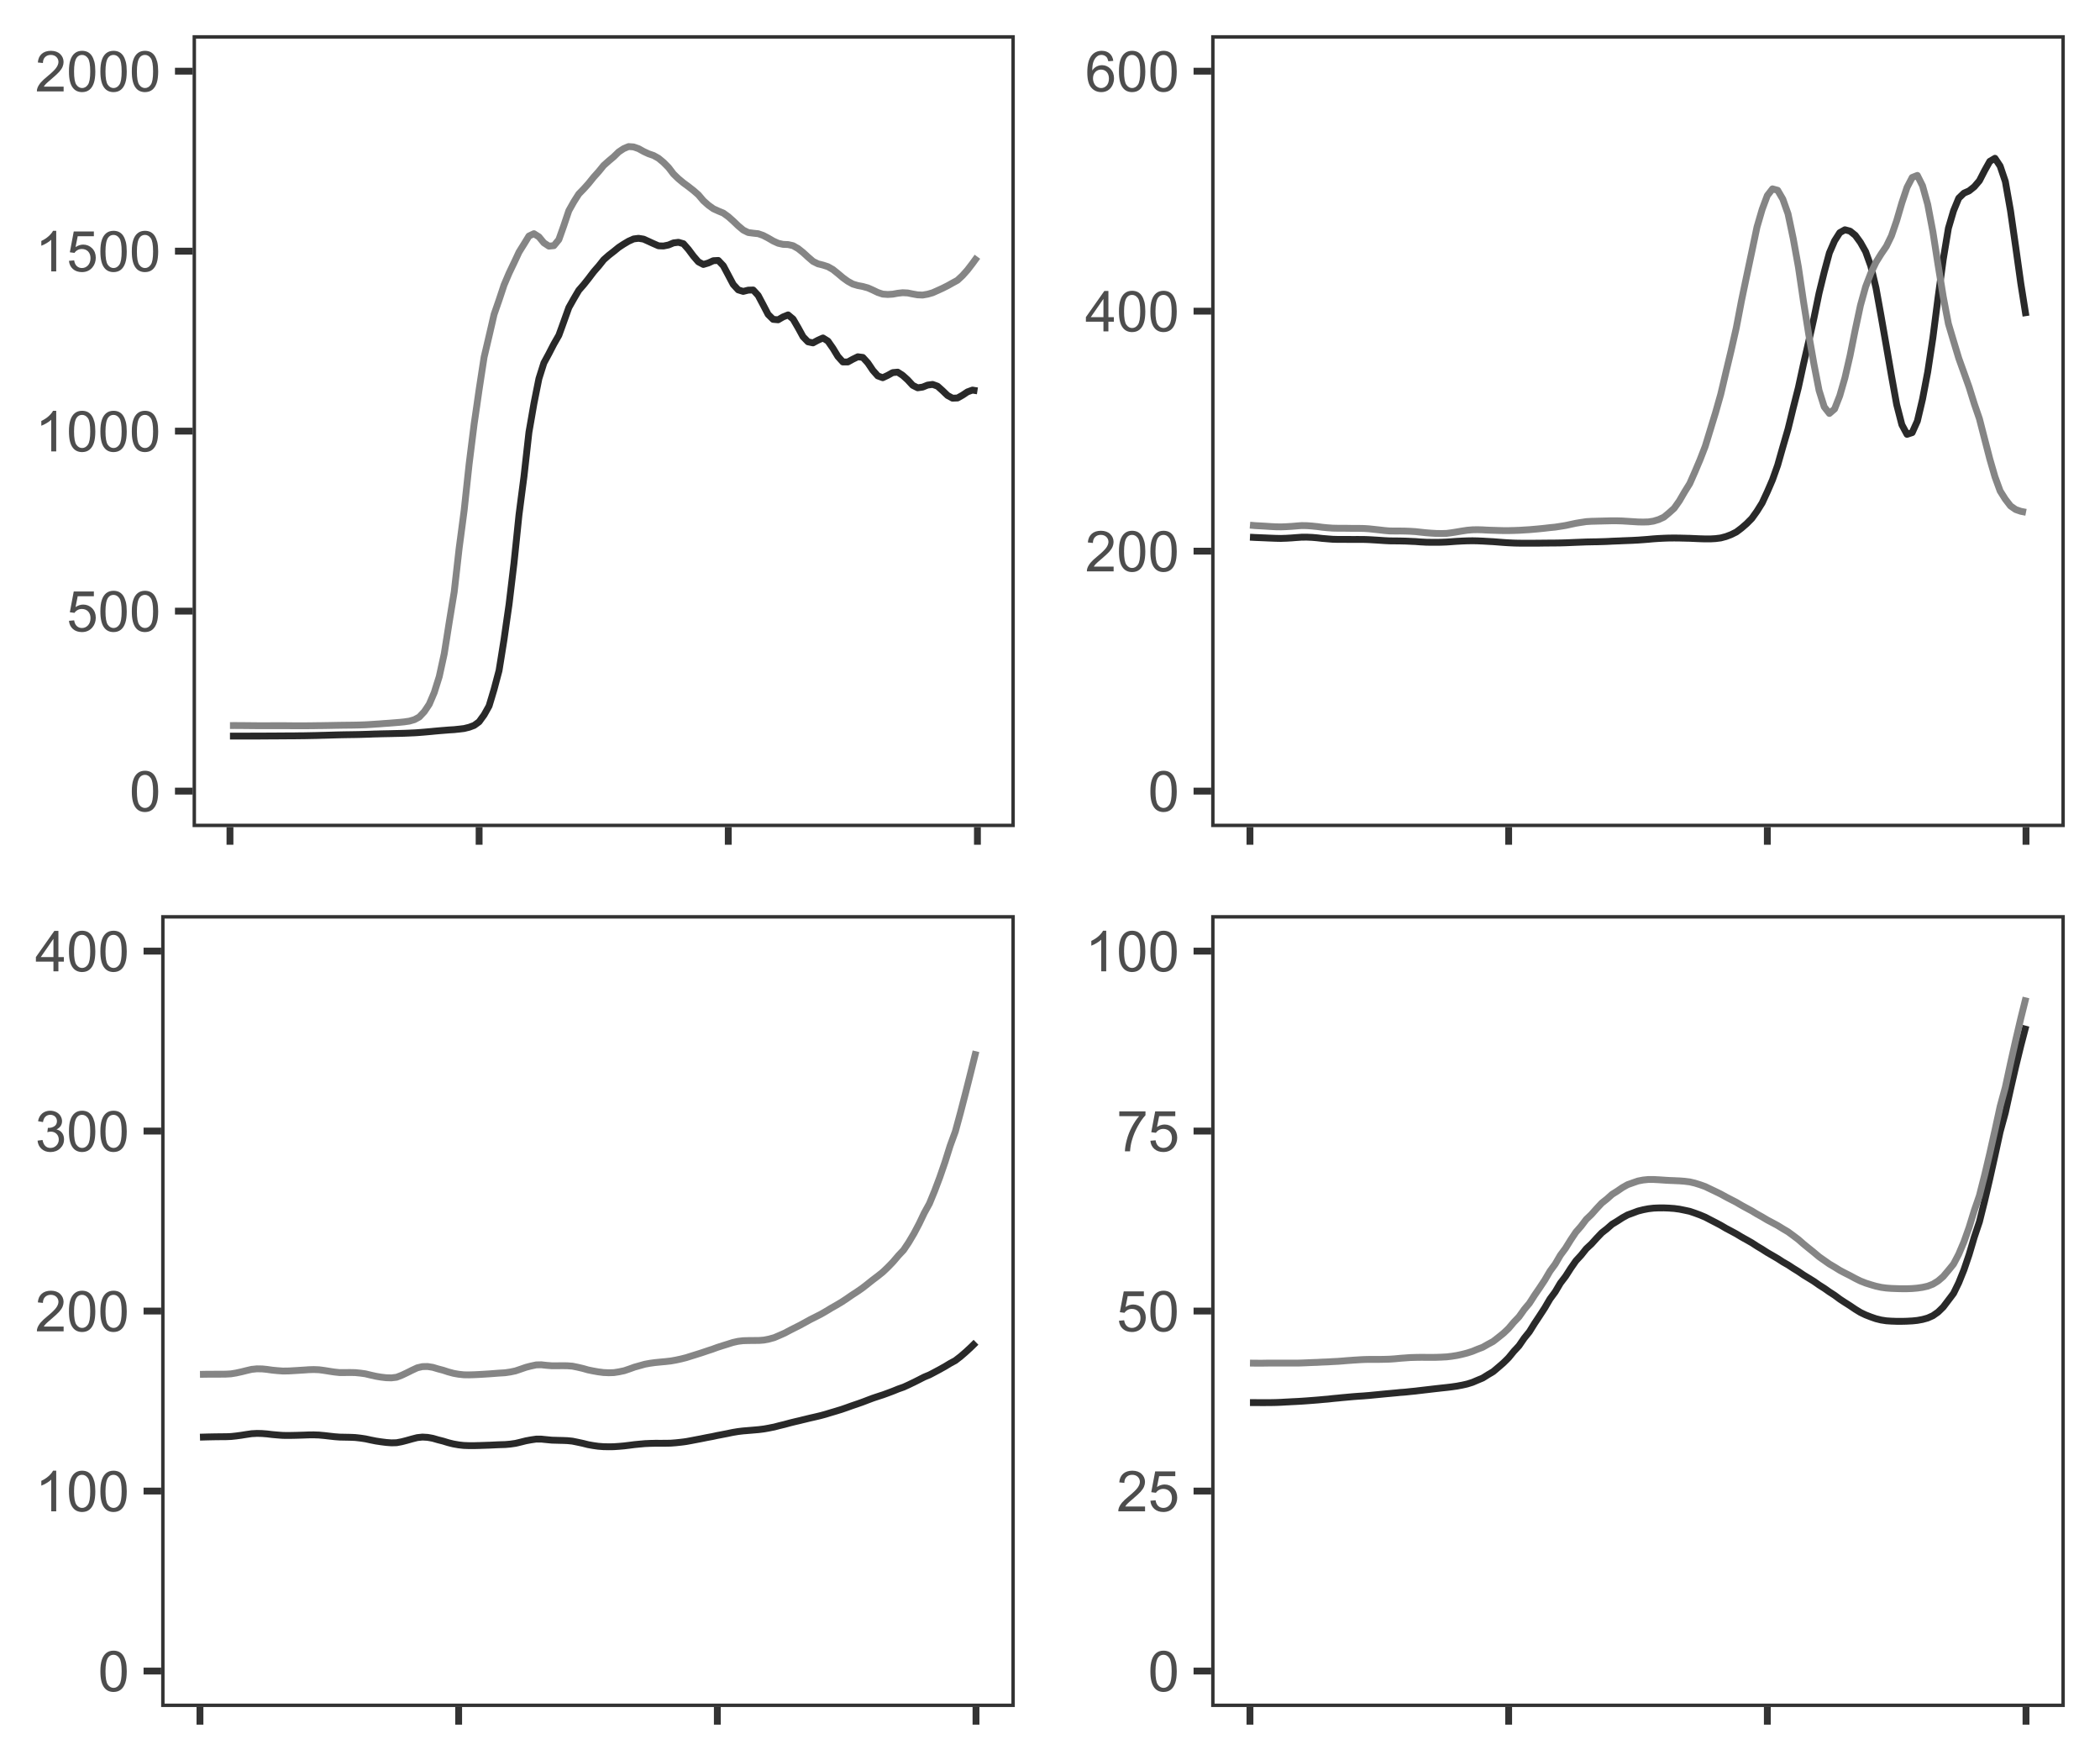<?xml version="1.0" encoding="UTF-8"?>
<svg xmlns="http://www.w3.org/2000/svg" xmlns:xlink="http://www.w3.org/1999/xlink" width="327pt" height="274pt" viewBox="0 0 327 274" version="1.1">
<defs>
<g>
<symbol overflow="visible" id="glyph0-0">
<path style="stroke:none;" d="M 1.102 0 L 1.102 -5.5 L 5.5 -5.5 L 5.5 0 Z M 1.238 -0.137 L 5.363 -0.137 L 5.363 -5.363 L 1.238 -5.363 Z M 1.238 -0.137 "/>
</symbol>
<symbol overflow="visible" id="glyph0-1">
<path style="stroke:none;" d="M 0.367 -3.105 C 0.363 -3.848 0.438 -4.445 0.594 -4.902 C 0.742 -5.355 0.973 -5.707 1.277 -5.953 C 1.578 -6.199 1.957 -6.32 2.418 -6.324 C 2.754 -6.32 3.051 -6.254 3.309 -6.121 C 3.562 -5.984 3.773 -5.789 3.938 -5.531 C 4.102 -5.273 4.23 -4.961 4.328 -4.594 C 4.422 -4.227 4.469 -3.73 4.473 -3.105 C 4.469 -2.367 4.395 -1.77 4.242 -1.316 C 4.09 -0.859 3.863 -0.508 3.562 -0.262 C 3.258 -0.016 2.875 0.105 2.418 0.109 C 1.809 0.105 1.332 -0.109 0.988 -0.547 C 0.57 -1.066 0.363 -1.922 0.367 -3.105 Z M 1.16 -3.105 C 1.16 -2.07 1.281 -1.379 1.523 -1.039 C 1.766 -0.695 2.062 -0.527 2.418 -0.527 C 2.773 -0.527 3.074 -0.699 3.316 -1.043 C 3.559 -1.387 3.68 -2.074 3.68 -3.105 C 3.68 -4.145 3.559 -4.832 3.316 -5.172 C 3.074 -5.512 2.77 -5.684 2.41 -5.684 C 2.051 -5.684 1.77 -5.531 1.559 -5.234 C 1.293 -4.844 1.16 -4.137 1.16 -3.105 Z M 1.16 -3.105 "/>
</symbol>
<symbol overflow="visible" id="glyph0-2">
<path style="stroke:none;" d="M 0.367 -1.648 L 1.176 -1.719 C 1.234 -1.32 1.375 -1.023 1.594 -0.824 C 1.812 -0.625 2.078 -0.527 2.391 -0.527 C 2.762 -0.527 3.074 -0.668 3.336 -0.949 C 3.59 -1.23 3.719 -1.602 3.723 -2.066 C 3.719 -2.504 3.594 -2.852 3.348 -3.109 C 3.098 -3.363 2.773 -3.492 2.375 -3.492 C 2.125 -3.492 1.902 -3.434 1.703 -3.32 C 1.5 -3.207 1.344 -3.062 1.23 -2.883 L 0.504 -2.977 L 1.113 -6.215 L 4.246 -6.215 L 4.246 -5.473 L 1.73 -5.473 L 1.391 -3.781 C 1.766 -4.039 2.164 -4.172 2.582 -4.176 C 3.129 -4.172 3.594 -3.98 3.973 -3.605 C 4.352 -3.223 4.539 -2.734 4.543 -2.137 C 4.539 -1.562 4.375 -1.07 4.043 -0.656 C 3.637 -0.148 3.086 0.105 2.391 0.109 C 1.816 0.105 1.348 -0.051 0.984 -0.371 C 0.621 -0.691 0.414 -1.117 0.367 -1.648 Z M 0.367 -1.648 "/>
</symbol>
<symbol overflow="visible" id="glyph0-3">
<path style="stroke:none;" d="M 3.277 0 L 2.504 0 L 2.504 -4.93 C 2.316 -4.75 2.074 -4.574 1.773 -4.395 C 1.469 -4.215 1.195 -4.082 0.957 -3.996 L 0.957 -4.742 C 1.387 -4.941 1.766 -5.188 2.09 -5.48 C 2.414 -5.77 2.645 -6.051 2.781 -6.324 L 3.277 -6.324 Z M 3.277 0 "/>
</symbol>
<symbol overflow="visible" id="glyph0-4">
<path style="stroke:none;" d="M 4.43 -0.742 L 4.43 0 L 0.266 0 C 0.258 -0.188 0.289 -0.367 0.355 -0.539 C 0.461 -0.82 0.629 -1.098 0.863 -1.375 C 1.094 -1.648 1.434 -1.965 1.879 -2.328 C 2.562 -2.887 3.023 -3.332 3.266 -3.664 C 3.5 -3.988 3.621 -4.301 3.625 -4.594 C 3.621 -4.898 3.512 -5.156 3.297 -5.367 C 3.074 -5.578 2.789 -5.684 2.441 -5.684 C 2.066 -5.684 1.77 -5.57 1.547 -5.348 C 1.32 -5.125 1.207 -4.816 1.207 -4.422 L 0.414 -4.504 C 0.465 -5.094 0.668 -5.543 1.027 -5.855 C 1.379 -6.164 1.855 -6.32 2.457 -6.324 C 3.059 -6.32 3.539 -6.152 3.891 -5.82 C 4.242 -5.484 4.418 -5.07 4.422 -4.578 C 4.418 -4.32 4.367 -4.074 4.266 -3.832 C 4.164 -3.59 3.992 -3.332 3.754 -3.062 C 3.512 -2.793 3.113 -2.426 2.562 -1.957 C 2.094 -1.566 1.797 -1.301 1.664 -1.16 C 1.531 -1.02 1.422 -0.879 1.34 -0.742 Z M 4.43 -0.742 "/>
</symbol>
<symbol overflow="visible" id="glyph0-5">
<path style="stroke:none;" d="M 2.844 0 L 2.844 -1.508 L 0.113 -1.508 L 0.113 -2.219 L 2.988 -6.301 L 3.617 -6.301 L 3.617 -2.219 L 4.469 -2.219 L 4.469 -1.508 L 3.617 -1.508 L 3.617 0 Z M 2.844 -2.219 L 2.844 -5.059 L 0.871 -2.219 Z M 2.844 -2.219 "/>
</symbol>
<symbol overflow="visible" id="glyph0-6">
<path style="stroke:none;" d="M 4.379 -4.758 L 3.609 -4.695 C 3.539 -4.996 3.441 -5.219 3.316 -5.359 C 3.105 -5.574 2.848 -5.684 2.543 -5.688 C 2.297 -5.684 2.078 -5.617 1.895 -5.484 C 1.648 -5.305 1.457 -5.043 1.32 -4.703 C 1.176 -4.363 1.105 -3.879 1.102 -3.25 C 1.285 -3.531 1.512 -3.742 1.781 -3.879 C 2.051 -4.016 2.332 -4.082 2.629 -4.086 C 3.141 -4.082 3.578 -3.895 3.945 -3.516 C 4.305 -3.137 4.488 -2.645 4.492 -2.047 C 4.488 -1.648 4.402 -1.281 4.234 -0.941 C 4.062 -0.602 3.828 -0.34 3.531 -0.16 C 3.23 0.02 2.895 0.105 2.52 0.109 C 1.871 0.105 1.344 -0.129 0.941 -0.602 C 0.531 -1.074 0.328 -1.855 0.332 -2.949 C 0.328 -4.16 0.551 -5.047 1.004 -5.602 C 1.395 -6.082 1.926 -6.32 2.59 -6.324 C 3.086 -6.32 3.492 -6.184 3.809 -5.906 C 4.125 -5.629 4.312 -5.246 4.379 -4.758 Z M 1.219 -2.039 C 1.219 -1.773 1.273 -1.516 1.387 -1.273 C 1.5 -1.027 1.66 -0.844 1.863 -0.719 C 2.066 -0.59 2.277 -0.527 2.504 -0.527 C 2.828 -0.527 3.109 -0.656 3.348 -0.922 C 3.578 -1.184 3.695 -1.543 3.699 -2 C 3.695 -2.43 3.582 -2.773 3.352 -3.027 C 3.117 -3.273 2.824 -3.398 2.477 -3.402 C 2.121 -3.398 1.824 -3.273 1.582 -3.027 C 1.34 -2.773 1.219 -2.445 1.219 -2.039 Z M 1.219 -2.039 "/>
</symbol>
<symbol overflow="visible" id="glyph0-7">
<path style="stroke:none;" d="M 0.371 -1.664 L 1.145 -1.766 C 1.23 -1.324 1.383 -1.008 1.598 -0.816 C 1.809 -0.621 2.066 -0.527 2.375 -0.527 C 2.734 -0.527 3.043 -0.652 3.297 -0.906 C 3.547 -1.156 3.672 -1.469 3.676 -1.844 C 3.672 -2.195 3.555 -2.488 3.324 -2.719 C 3.09 -2.949 2.797 -3.062 2.441 -3.066 C 2.293 -3.062 2.109 -3.035 1.895 -2.98 L 1.98 -3.66 C 2.031 -3.652 2.07 -3.648 2.105 -3.652 C 2.434 -3.648 2.73 -3.734 2.996 -3.91 C 3.254 -4.078 3.387 -4.344 3.391 -4.703 C 3.387 -4.984 3.289 -5.219 3.102 -5.406 C 2.906 -5.59 2.66 -5.684 2.359 -5.688 C 2.055 -5.684 1.805 -5.59 1.605 -5.402 C 1.402 -5.215 1.273 -4.93 1.219 -4.555 L 0.445 -4.691 C 0.539 -5.207 0.754 -5.609 1.09 -5.895 C 1.426 -6.18 1.844 -6.32 2.344 -6.324 C 2.688 -6.32 3.004 -6.246 3.293 -6.102 C 3.582 -5.953 3.801 -5.754 3.953 -5.5 C 4.105 -5.242 4.184 -4.973 4.184 -4.688 C 4.184 -4.414 4.109 -4.164 3.965 -3.945 C 3.816 -3.719 3.602 -3.543 3.316 -3.41 C 3.688 -3.324 3.977 -3.145 4.184 -2.875 C 4.391 -2.602 4.492 -2.262 4.496 -1.859 C 4.492 -1.305 4.293 -0.84 3.895 -0.461 C 3.492 -0.078 2.984 0.109 2.371 0.113 C 1.816 0.109 1.355 -0.051 0.992 -0.379 C 0.625 -0.707 0.418 -1.137 0.371 -1.664 Z M 0.371 -1.664 "/>
</symbol>
<symbol overflow="visible" id="glyph0-8">
<path style="stroke:none;" d="M 0.418 -5.473 L 0.418 -6.219 L 4.496 -6.219 L 4.496 -5.617 C 4.09 -5.188 3.691 -4.621 3.301 -3.914 C 2.902 -3.203 2.602 -2.473 2.391 -1.73 C 2.234 -1.199 2.133 -0.625 2.094 0 L 1.297 0 C 1.305 -0.492 1.402 -1.09 1.59 -1.793 C 1.773 -2.496 2.043 -3.172 2.391 -3.824 C 2.738 -4.477 3.109 -5.027 3.504 -5.473 Z M 0.418 -5.473 "/>
</symbol>
</g>
<clipPath id="clip1">
  <path d="M 0 0 L 163.5 0 L 163.5 137 L 0 137 Z M 0 0 "/>
</clipPath>
<clipPath id="clip2">
  <path d="M 29.988 5.48 L 158.02 5.48 L 158.02 128.781 L 29.988 128.781 Z M 29.988 5.48 "/>
</clipPath>
<clipPath id="clip3">
  <path d="M 29.988 5.48 L 158.02 5.48 L 158.02 128.781 L 29.988 128.781 Z M 29.988 5.48 "/>
</clipPath>
<clipPath id="clip4">
  <path d="M 163.5 0 L 327 0 L 327 137 L 163.5 137 Z M 163.5 0 "/>
</clipPath>
<clipPath id="clip5">
  <path d="M 188.594 5.48 L 321.52 5.48 L 321.52 128.781 L 188.594 128.781 Z M 188.594 5.48 "/>
</clipPath>
<clipPath id="clip6">
  <path d="M 188.594 5.48 L 321.52 5.48 L 321.52 128.781 L 188.594 128.781 Z M 188.594 5.48 "/>
</clipPath>
<clipPath id="clip7">
  <path d="M 0 137 L 163.5 137 L 163.5 274 L 0 274 Z M 0 137 "/>
</clipPath>
<clipPath id="clip8">
  <path d="M 25.094 142.48 L 158.02 142.48 L 158.02 265.781 L 25.094 265.781 Z M 25.094 142.48 "/>
</clipPath>
<clipPath id="clip9">
  <path d="M 25.094 142.48 L 158.02 142.48 L 158.02 265.781 L 25.094 265.781 Z M 25.094 142.48 "/>
</clipPath>
<clipPath id="clip10">
  <path d="M 163.5 137 L 327 137 L 327 274 L 163.5 274 Z M 163.5 137 "/>
</clipPath>
<clipPath id="clip11">
  <path d="M 188.594 142.48 L 321.52 142.48 L 321.52 265.781 L 188.594 265.781 Z M 188.594 142.48 "/>
</clipPath>
<clipPath id="clip12">
  <path d="M 188.594 142.48 L 321.52 142.48 L 321.52 265.781 L 188.594 265.781 Z M 188.594 142.48 "/>
</clipPath>
</defs>
<g id="surface31">
<rect x="0" y="0" width="327" height="274" style="fill:rgb(100%,100%,100%);fill-opacity:1;stroke:none;"/>
<g clip-path="url(#clip1)" clip-rule="nonzero">
<path style="fill-rule:nonzero;fill:rgb(100%,100%,100%);fill-opacity:1;stroke-width:1.067;stroke-linecap:round;stroke-linejoin:round;stroke:rgb(100%,100%,100%);stroke-opacity:1;stroke-miterlimit:10;" d="M 0 137 L 163.5 137 L 163.5 0 L 0 0 Z M 0 137 "/>
</g>
<g clip-path="url(#clip2)" clip-rule="nonzero">
<path style=" stroke:none;fill-rule:nonzero;fill:rgb(100%,100%,100%);fill-opacity:1;" d="M 29.988 128.781 L 158.02 128.781 L 158.02 5.48 L 29.988 5.48 Z M 29.988 128.781 "/>
</g>
<path style="fill:none;stroke-width:1.067;stroke-linecap:butt;stroke-linejoin:round;stroke:rgb(16.078%,16.078%,16.078%);stroke-opacity:1;stroke-miterlimit:10;" d="M 35.809 114.609 L 38.137 114.609 L 38.523 114.605 L 38.91 114.605 L 39.301 114.602 L 40.465 114.602 L 40.852 114.598 L 41.238 114.598 L 41.625 114.594 L 42.016 114.59 L 42.789 114.59 L 43.18 114.586 L 43.953 114.578 L 44.344 114.578 L 44.73 114.574 L 45.117 114.574 L 45.508 114.57 L 45.895 114.57 L 46.281 114.562 L 46.672 114.559 L 47.445 114.551 L 47.836 114.543 L 48.609 114.527 L 49 114.52 L 49.387 114.512 L 49.773 114.5 L 50.164 114.488 L 50.551 114.48 L 50.938 114.469 L 51.328 114.457 L 52.102 114.434 L 52.492 114.422 L 53.652 114.398 L 54.043 114.391 L 54.43 114.387 L 54.816 114.379 L 55.207 114.375 L 55.98 114.359 L 56.371 114.348 L 57.145 114.324 L 57.535 114.312 L 58.309 114.281 L 58.699 114.273 L 59.473 114.25 L 59.863 114.242 L 60.637 114.227 L 61.027 114.219 L 61.414 114.207 L 61.801 114.199 L 62.191 114.191 L 62.965 114.168 L 63.355 114.152 L 63.742 114.137 L 64.129 114.117 L 64.52 114.102 L 64.906 114.078 L 65.293 114.051 L 65.68 114.02 L 66.07 113.988 L 66.844 113.918 L 67.234 113.883 L 67.621 113.844 L 68.008 113.809 L 68.398 113.773 L 69.172 113.711 L 69.562 113.68 L 69.949 113.648 L 70.336 113.625 L 70.727 113.602 L 71.113 113.559 L 71.5 113.52 L 71.891 113.473 L 72.277 113.426 L 72.664 113.328 L 73.055 113.234 L 73.828 112.945 L 74.219 112.664 L 74.605 112.379 L 74.992 111.84 L 75.383 111.305 L 76.156 109.922 L 76.547 108.625 L 76.934 107.328 L 77.32 105.871 L 77.707 104.418 L 78.098 101.992 L 78.484 99.566 L 78.871 96.852 L 79.262 94.137 L 80.035 87.684 L 80.426 83.93 L 80.812 80.18 L 81.199 77.191 L 81.59 74.203 L 81.977 70.75 L 82.363 67.301 L 82.754 65.066 L 83.141 62.832 L 83.527 60.891 L 83.918 58.949 L 84.691 56.504 L 85.082 55.785 L 85.469 55.07 L 85.855 54.316 L 86.246 53.562 L 86.633 52.883 L 87.02 52.207 L 87.41 51.137 L 87.797 50.062 L 88.184 48.977 L 88.574 47.891 L 89.348 46.516 L 89.734 45.859 L 90.125 45.199 L 90.512 44.754 L 90.898 44.312 L 91.289 43.82 L 91.676 43.332 L 92.062 42.82 L 92.453 42.309 L 92.84 41.863 L 93.227 41.422 L 93.617 40.934 L 94.004 40.445 L 94.391 40.102 L 94.781 39.758 L 95.555 39.156 L 95.945 38.84 L 96.332 38.523 L 96.719 38.266 L 97.109 38.012 L 97.883 37.551 L 98.273 37.379 L 98.66 37.203 L 99.047 37.152 L 99.438 37.105 L 100.211 37.23 L 100.602 37.406 L 100.988 37.578 L 101.375 37.758 L 101.762 37.934 L 102.152 38.105 L 102.539 38.273 L 102.926 38.289 L 103.316 38.301 L 104.09 38.145 L 104.48 37.984 L 104.867 37.82 L 105.254 37.773 L 105.645 37.723 L 106.031 37.836 L 106.418 37.945 L 106.809 38.387 L 107.195 38.828 L 107.582 39.348 L 107.973 39.871 L 108.359 40.32 L 108.746 40.766 L 109.137 40.973 L 109.523 41.176 L 109.91 41.062 L 110.301 40.945 L 110.688 40.77 L 111.074 40.59 L 111.465 40.57 L 111.852 40.551 L 112.238 40.961 L 112.629 41.371 L 113.402 42.824 L 113.789 43.559 L 114.18 44.293 L 114.566 44.711 L 114.953 45.133 L 115.344 45.254 L 115.73 45.371 L 116.117 45.273 L 116.508 45.176 L 117.281 45.152 L 117.672 45.574 L 118.059 45.996 L 118.445 46.73 L 118.836 47.465 L 119.223 48.211 L 119.609 48.953 L 120 49.34 L 120.387 49.723 L 120.773 49.758 L 121.164 49.793 L 121.551 49.566 L 121.938 49.344 L 122.328 49.188 L 122.715 49.027 L 123.102 49.352 L 123.492 49.672 L 123.879 50.336 L 124.266 51.004 L 124.656 51.711 L 125.043 52.422 L 125.816 53.219 L 126.207 53.305 L 126.594 53.387 L 126.98 53.176 L 127.371 52.969 L 127.758 52.793 L 128.145 52.621 L 128.535 52.863 L 128.922 53.105 L 129.309 53.664 L 129.699 54.219 L 130.086 54.859 L 130.473 55.496 L 130.863 55.93 L 131.25 56.359 L 131.637 56.355 L 132.027 56.355 L 132.801 55.926 L 133.191 55.738 L 133.578 55.547 L 133.965 55.598 L 134.355 55.648 L 134.742 56.07 L 135.129 56.496 L 135.52 57.07 L 135.906 57.648 L 136.293 58.086 L 136.684 58.527 L 137.457 58.809 L 137.844 58.625 L 138.234 58.441 L 139.008 58.012 L 139.398 57.977 L 139.785 57.941 L 140.172 58.191 L 140.562 58.445 L 140.949 58.793 L 141.336 59.145 L 141.727 59.566 L 142.113 59.988 L 142.5 60.184 L 142.891 60.379 L 143.664 60.27 L 144.055 60.113 L 144.441 59.957 L 144.828 59.906 L 145.219 59.852 L 145.605 59.988 L 145.992 60.129 L 146.383 60.477 L 146.77 60.824 L 147.156 61.199 L 147.547 61.574 L 148.32 61.996 L 148.711 61.98 L 149.098 61.965 L 149.871 61.535 L 150.262 61.273 L 150.648 61.016 L 151.035 60.875 L 151.426 60.734 L 151.812 60.797 L 152.199 60.855 "/>
<path style="fill:none;stroke-width:1.067;stroke-linecap:butt;stroke-linejoin:round;stroke:rgb(52.157%,52.157%,52.157%);stroke-opacity:1;stroke-miterlimit:10;" d="M 35.809 112.965 L 36.195 112.965 L 36.582 112.961 L 36.973 112.965 L 37.359 112.965 L 37.746 112.969 L 38.137 112.973 L 38.91 112.98 L 39.301 112.984 L 40.074 112.992 L 40.465 112.996 L 40.852 112.996 L 41.238 112.992 L 42.016 112.992 L 42.402 112.988 L 44.344 112.988 L 45.117 112.996 L 45.508 113 L 45.895 113.004 L 46.672 113.004 L 47.059 113 L 47.836 113 L 48.609 112.992 L 49 112.988 L 49.387 112.98 L 49.773 112.977 L 50.164 112.973 L 50.551 112.965 L 50.938 112.961 L 51.328 112.953 L 52.102 112.938 L 52.492 112.93 L 52.879 112.926 L 53.266 112.918 L 53.652 112.914 L 54.043 112.91 L 54.816 112.902 L 55.207 112.895 L 55.98 112.879 L 56.371 112.863 L 56.758 112.852 L 57.145 112.832 L 57.535 112.809 L 57.922 112.785 L 58.309 112.758 L 58.699 112.73 L 59.086 112.707 L 59.473 112.676 L 59.863 112.645 L 60.25 112.621 L 60.637 112.594 L 61.027 112.562 L 61.801 112.5 L 62.191 112.469 L 62.965 112.391 L 63.355 112.332 L 63.742 112.277 L 64.129 112.164 L 64.52 112.051 L 64.906 111.844 L 65.293 111.633 L 65.68 111.219 L 66.07 110.805 L 66.457 110.227 L 66.844 109.645 L 67.234 108.73 L 67.621 107.82 L 68.008 106.582 L 68.398 105.344 L 69.172 101.797 L 69.562 99.344 L 69.949 96.891 L 70.336 94.523 L 70.727 92.156 L 71.5 85.32 L 71.891 82.387 L 72.277 79.449 L 72.664 75.828 L 73.055 72.211 L 73.441 69.121 L 73.828 66.035 L 74.219 63.348 L 74.605 60.66 L 74.992 58.133 L 75.383 55.602 L 76.156 52.32 L 76.547 50.637 L 76.934 48.953 L 77.707 46.727 L 78.098 45.555 L 78.484 44.383 L 78.871 43.469 L 79.262 42.551 L 79.648 41.738 L 80.035 40.93 L 80.426 40.098 L 80.812 39.266 L 81.199 38.641 L 81.59 38.016 L 82.363 36.75 L 82.754 36.566 L 83.141 36.383 L 83.527 36.629 L 83.918 36.875 L 84.691 37.812 L 85.082 38.066 L 85.469 38.324 L 85.855 38.285 L 86.246 38.25 L 86.633 37.781 L 87.02 37.309 L 87.41 36.215 L 87.797 35.121 L 88.184 33.961 L 88.574 32.805 L 89.348 31.43 L 89.734 30.816 L 90.125 30.207 L 90.898 29.41 L 91.289 28.977 L 91.676 28.539 L 92.062 28.059 L 92.453 27.574 L 92.84 27.145 L 93.227 26.711 L 93.617 26.234 L 94.004 25.758 L 94.391 25.414 L 94.781 25.066 L 95.555 24.418 L 95.945 24.039 L 96.332 23.66 L 96.719 23.402 L 97.109 23.145 L 97.496 22.98 L 97.883 22.82 L 98.273 22.848 L 98.66 22.875 L 99.047 23.012 L 99.438 23.148 L 100.211 23.578 L 100.602 23.762 L 100.988 23.941 L 101.762 24.207 L 102.152 24.422 L 102.539 24.641 L 102.926 24.961 L 103.316 25.285 L 104.09 26.066 L 104.48 26.574 L 104.867 27.082 L 105.254 27.461 L 105.645 27.836 L 106.418 28.477 L 106.809 28.762 L 107.195 29.047 L 107.582 29.352 L 107.973 29.656 L 108.359 29.992 L 108.746 30.332 L 109.137 30.789 L 109.523 31.246 L 109.91 31.594 L 110.301 31.941 L 111.074 32.496 L 111.465 32.676 L 111.852 32.852 L 112.238 33.012 L 112.629 33.172 L 113.016 33.453 L 113.402 33.73 L 113.789 34.074 L 114.18 34.422 L 114.953 35.164 L 115.344 35.492 L 115.73 35.816 L 116.117 36.012 L 116.508 36.203 L 117.281 36.305 L 117.672 36.348 L 118.059 36.387 L 118.445 36.52 L 118.836 36.656 L 119.609 37.062 L 120 37.289 L 120.387 37.516 L 120.773 37.695 L 121.164 37.871 L 121.551 37.961 L 121.938 38.047 L 122.328 38.062 L 122.715 38.078 L 123.102 38.164 L 123.492 38.254 L 123.879 38.477 L 124.266 38.695 L 124.656 39.004 L 125.043 39.312 L 125.43 39.664 L 125.816 40.02 L 126.207 40.355 L 126.594 40.691 L 126.98 40.883 L 127.371 41.078 L 127.758 41.172 L 128.145 41.27 L 128.535 41.395 L 128.922 41.523 L 129.309 41.742 L 129.699 41.965 L 130.086 42.277 L 130.473 42.586 L 130.863 42.914 L 131.25 43.242 L 131.637 43.523 L 132.027 43.801 L 132.801 44.23 L 133.191 44.344 L 133.578 44.461 L 133.965 44.531 L 134.355 44.605 L 134.742 44.715 L 135.129 44.82 L 135.52 44.988 L 135.906 45.16 L 136.293 45.348 L 136.684 45.535 L 137.457 45.793 L 137.844 45.82 L 138.234 45.848 L 139.008 45.801 L 139.398 45.73 L 139.785 45.66 L 140.172 45.617 L 140.562 45.574 L 141.336 45.613 L 141.727 45.691 L 142.113 45.77 L 142.5 45.84 L 142.891 45.906 L 143.277 45.922 L 143.664 45.941 L 144.055 45.871 L 144.441 45.805 L 144.828 45.695 L 145.219 45.582 L 145.992 45.238 L 146.383 45.059 L 146.77 44.883 L 147.156 44.688 L 147.547 44.492 L 147.934 44.277 L 148.32 44.059 L 148.711 43.848 L 149.098 43.633 L 149.871 42.914 L 150.262 42.477 L 150.648 42.043 L 151.035 41.539 L 151.426 41.031 L 151.812 40.5 L 152.199 39.973 "/>
<g clip-path="url(#clip3)" clip-rule="nonzero">
<path style="fill:none;stroke-width:1.067;stroke-linecap:round;stroke-linejoin:round;stroke:rgb(20%,20%,20%);stroke-opacity:1;stroke-miterlimit:10;" d="M 29.988 128.781 L 158.02 128.781 L 158.02 5.48 L 29.988 5.48 Z M 29.988 128.781 "/>
</g>
<g style="fill:rgb(30.196%,30.196%,30.196%);fill-opacity:1;">
  <use xlink:href="#glyph0-1" x="20.16" y="126.324"/>
</g>
<g style="fill:rgb(30.196%,30.196%,30.196%);fill-opacity:1;">
  <use xlink:href="#glyph0-2" x="10.371" y="98.305"/>
  <use xlink:href="#glyph0-1" x="15.265" y="98.305"/>
  <use xlink:href="#glyph0-1" x="20.159" y="98.305"/>
</g>
<g style="fill:rgb(30.196%,30.196%,30.196%);fill-opacity:1;">
  <use xlink:href="#glyph0-3" x="5.477" y="70.281"/>
  <use xlink:href="#glyph0-1" x="10.371" y="70.281"/>
  <use xlink:href="#glyph0-1" x="15.265" y="70.281"/>
  <use xlink:href="#glyph0-1" x="20.159" y="70.281"/>
</g>
<g style="fill:rgb(30.196%,30.196%,30.196%);fill-opacity:1;">
  <use xlink:href="#glyph0-3" x="5.477" y="42.258"/>
  <use xlink:href="#glyph0-2" x="10.371" y="42.258"/>
  <use xlink:href="#glyph0-1" x="15.265" y="42.258"/>
  <use xlink:href="#glyph0-1" x="20.159" y="42.258"/>
</g>
<g style="fill:rgb(30.196%,30.196%,30.196%);fill-opacity:1;">
  <use xlink:href="#glyph0-4" x="5.477" y="14.234"/>
  <use xlink:href="#glyph0-1" x="10.371" y="14.234"/>
  <use xlink:href="#glyph0-1" x="15.265" y="14.234"/>
  <use xlink:href="#glyph0-1" x="20.159" y="14.234"/>
</g>
<path style="fill:none;stroke-width:1.067;stroke-linecap:butt;stroke-linejoin:round;stroke:rgb(20%,20%,20%);stroke-opacity:1;stroke-miterlimit:10;" d="M 27.246 123.176 L 29.988 123.176 "/>
<path style="fill:none;stroke-width:1.067;stroke-linecap:butt;stroke-linejoin:round;stroke:rgb(20%,20%,20%);stroke-opacity:1;stroke-miterlimit:10;" d="M 27.246 95.152 L 29.988 95.152 "/>
<path style="fill:none;stroke-width:1.067;stroke-linecap:butt;stroke-linejoin:round;stroke:rgb(20%,20%,20%);stroke-opacity:1;stroke-miterlimit:10;" d="M 27.246 67.129 L 29.988 67.129 "/>
<path style="fill:none;stroke-width:1.067;stroke-linecap:butt;stroke-linejoin:round;stroke:rgb(20%,20%,20%);stroke-opacity:1;stroke-miterlimit:10;" d="M 27.246 39.105 L 29.988 39.105 "/>
<path style="fill:none;stroke-width:1.067;stroke-linecap:butt;stroke-linejoin:round;stroke:rgb(20%,20%,20%);stroke-opacity:1;stroke-miterlimit:10;" d="M 27.246 11.086 L 29.988 11.086 "/>
<path style="fill:none;stroke-width:1.067;stroke-linecap:butt;stroke-linejoin:round;stroke:rgb(20%,20%,20%);stroke-opacity:1;stroke-miterlimit:10;" d="M 35.809 131.52 L 35.809 128.781 "/>
<path style="fill:none;stroke-width:1.067;stroke-linecap:butt;stroke-linejoin:round;stroke:rgb(20%,20%,20%);stroke-opacity:1;stroke-miterlimit:10;" d="M 74.605 131.52 L 74.605 128.781 "/>
<path style="fill:none;stroke-width:1.067;stroke-linecap:butt;stroke-linejoin:round;stroke:rgb(20%,20%,20%);stroke-opacity:1;stroke-miterlimit:10;" d="M 113.402 131.52 L 113.402 128.781 "/>
<path style="fill:none;stroke-width:1.067;stroke-linecap:butt;stroke-linejoin:round;stroke:rgb(20%,20%,20%);stroke-opacity:1;stroke-miterlimit:10;" d="M 152.199 131.52 L 152.199 128.781 "/>
<g clip-path="url(#clip4)" clip-rule="nonzero">
<path style="fill-rule:nonzero;fill:rgb(100%,100%,100%);fill-opacity:1;stroke-width:1.067;stroke-linecap:round;stroke-linejoin:round;stroke:rgb(100%,100%,100%);stroke-opacity:1;stroke-miterlimit:10;" d="M 163.5 137 L 327 137 L 327 0 L 163.5 0 Z M 163.5 137 "/>
</g>
<g clip-path="url(#clip5)" clip-rule="nonzero">
<path style=" stroke:none;fill-rule:nonzero;fill:rgb(100%,100%,100%);fill-opacity:1;" d="M 188.594 128.781 L 321.52 128.781 L 321.52 5.48 L 188.594 5.48 Z M 188.594 128.781 "/>
</g>
<path style="fill:none;stroke-width:1.067;stroke-linecap:butt;stroke-linejoin:round;stroke:rgb(16.078%,16.078%,16.078%);stroke-opacity:1;stroke-miterlimit:10;" d="M 194.637 83.641 L 195.039 83.66 L 195.441 83.684 L 196.246 83.715 L 196.648 83.734 L 197.051 83.75 L 197.457 83.77 L 198.664 83.816 L 199.469 83.832 L 199.871 83.816 L 200.273 83.805 L 200.676 83.781 L 201.082 83.758 L 201.887 83.695 L 202.289 83.668 L 202.691 83.637 L 203.094 83.637 L 203.496 83.633 L 203.898 83.652 L 204.305 83.668 L 205.109 83.738 L 205.914 83.832 L 206.316 83.863 L 206.719 83.898 L 207.121 83.93 L 207.527 83.961 L 208.332 83.984 L 209.539 83.984 L 209.941 83.988 L 210.344 83.988 L 210.746 83.992 L 211.152 83.988 L 211.555 83.988 L 211.957 83.992 L 212.359 83.992 L 212.762 84.004 L 213.164 84.02 L 213.969 84.066 L 214.375 84.09 L 215.582 84.172 L 216.387 84.211 L 217.594 84.223 L 218 84.227 L 218.402 84.238 L 218.805 84.246 L 219.207 84.262 L 220.012 84.301 L 220.414 84.316 L 220.816 84.348 L 221.223 84.379 L 221.625 84.398 L 222.027 84.422 L 222.43 84.43 L 223.234 84.438 L 223.637 84.438 L 224.039 84.434 L 224.445 84.426 L 225.25 84.395 L 226.055 84.34 L 226.457 84.309 L 226.859 84.281 L 227.262 84.262 L 227.664 84.238 L 228.07 84.223 L 228.473 84.207 L 228.875 84.203 L 229.277 84.195 L 230.082 84.211 L 230.484 84.23 L 230.887 84.246 L 231.293 84.27 L 232.098 84.316 L 232.5 84.336 L 234.109 84.461 L 234.516 84.488 L 234.918 84.512 L 235.723 84.551 L 236.125 84.562 L 236.527 84.57 L 237.332 84.578 L 238.543 84.578 L 239.348 84.57 L 239.75 84.57 L 240.152 84.562 L 240.957 84.555 L 241.363 84.551 L 241.766 84.551 L 242.168 84.547 L 242.57 84.539 L 242.973 84.535 L 243.777 84.512 L 244.582 84.48 L 244.988 84.461 L 247 84.383 L 247.805 84.367 L 248.211 84.359 L 248.613 84.355 L 249.82 84.32 L 250.223 84.305 L 250.625 84.285 L 251.027 84.262 L 251.434 84.246 L 252.238 84.215 L 252.641 84.195 L 254.25 84.133 L 254.652 84.109 L 255.059 84.09 L 255.461 84.059 L 255.863 84.031 L 256.668 83.969 L 257.07 83.93 L 257.473 83.895 L 257.875 83.867 L 258.281 83.84 L 259.086 83.801 L 259.488 83.785 L 259.891 83.773 L 260.695 83.766 L 261.5 83.773 L 261.906 83.785 L 262.309 83.793 L 262.711 83.805 L 263.113 83.812 L 263.516 83.832 L 263.918 83.848 L 264.32 83.867 L 264.723 83.883 L 265.129 83.895 L 265.531 83.906 L 266.336 83.906 L 267.141 83.859 L 267.945 83.758 L 268.352 83.648 L 268.754 83.543 L 269.559 83.238 L 270.363 82.84 L 270.766 82.539 L 271.168 82.234 L 271.57 81.887 L 271.977 81.535 L 272.781 80.723 L 273.586 79.598 L 274.391 78.309 L 274.793 77.438 L 275.199 76.562 L 275.602 75.633 L 276.004 74.699 L 276.809 72.426 L 277.613 69.59 L 278.418 66.824 L 278.824 65.172 L 279.227 63.523 L 279.629 61.941 L 280.031 60.355 L 280.836 56.652 L 281.641 53.168 L 282.047 51.363 L 282.449 49.559 L 282.852 47.598 L 283.254 45.641 L 284.059 42.359 L 284.863 39.367 L 285.27 38.43 L 285.672 37.496 L 286.074 36.863 L 286.477 36.227 L 287.281 35.773 L 287.684 35.879 L 288.086 35.988 L 288.488 36.312 L 288.895 36.641 L 289.297 37.191 L 289.699 37.746 L 290.102 38.465 L 290.504 39.18 L 290.906 40.297 L 291.309 41.41 L 291.711 43.113 L 292.117 44.82 L 292.52 47.047 L 292.922 49.277 L 293.727 53.871 L 294.531 58.512 L 294.934 60.75 L 295.34 62.992 L 296.145 66.125 L 296.949 67.625 L 297.754 67.359 L 298.156 66.461 L 298.559 65.566 L 298.965 63.848 L 299.367 62.133 L 300.172 57.906 L 300.574 55.254 L 300.977 52.598 L 301.781 46.34 L 302.188 43.359 L 302.59 40.379 L 302.992 37.957 L 303.395 35.531 L 304.199 32.805 L 305.004 30.852 L 305.406 30.465 L 305.812 30.074 L 306.215 29.895 L 306.617 29.719 L 307.422 29.078 L 308.227 28.133 L 308.629 27.348 L 309.035 26.559 L 309.84 25.121 L 310.645 24.645 L 311.449 25.855 L 311.852 27.051 L 312.258 28.246 L 312.66 30.523 L 313.062 32.797 L 313.465 35.602 L 313.867 38.402 L 314.672 44.152 L 315.477 49.215 "/>
<path style="fill:none;stroke-width:1.067;stroke-linecap:butt;stroke-linejoin:round;stroke:rgb(52.157%,52.157%,52.157%);stroke-opacity:1;stroke-miterlimit:10;" d="M 194.637 81.766 L 195.441 81.836 L 195.844 81.859 L 196.246 81.879 L 197.051 81.926 L 197.457 81.953 L 197.859 81.98 L 198.262 82 L 198.664 82.023 L 199.066 82.027 L 199.469 82.035 L 200.273 82.004 L 200.676 81.98 L 201.082 81.957 L 201.484 81.926 L 201.887 81.891 L 202.289 81.859 L 202.691 81.832 L 203.094 81.836 L 203.496 81.844 L 203.898 81.871 L 204.305 81.902 L 204.707 81.945 L 205.109 81.984 L 205.914 82.094 L 206.719 82.172 L 207.121 82.199 L 207.527 82.23 L 208.332 82.246 L 209.137 82.246 L 209.941 82.254 L 210.344 82.262 L 210.746 82.266 L 211.555 82.266 L 212.359 82.281 L 212.762 82.305 L 213.164 82.332 L 213.969 82.418 L 214.375 82.461 L 214.777 82.504 L 215.582 82.598 L 216.387 82.668 L 216.789 82.672 L 217.191 82.68 L 217.594 82.68 L 218 82.676 L 218.402 82.684 L 218.805 82.688 L 219.609 82.719 L 220.012 82.746 L 220.414 82.77 L 220.816 82.816 L 221.223 82.859 L 222.027 82.945 L 222.832 83.008 L 223.637 83.055 L 224.039 83.062 L 224.445 83.07 L 225.25 83.047 L 225.652 82.996 L 226.055 82.941 L 226.457 82.879 L 227.262 82.746 L 227.664 82.676 L 228.07 82.617 L 228.473 82.555 L 228.875 82.523 L 229.277 82.488 L 230.082 82.473 L 230.887 82.496 L 231.293 82.52 L 231.695 82.539 L 232.098 82.555 L 232.902 82.578 L 233.305 82.594 L 233.707 82.602 L 234.109 82.613 L 234.918 82.613 L 235.32 82.602 L 235.723 82.594 L 236.125 82.578 L 236.527 82.566 L 236.93 82.543 L 237.332 82.516 L 237.734 82.492 L 238.141 82.469 L 239.348 82.363 L 240.152 82.285 L 240.555 82.242 L 240.957 82.195 L 241.363 82.148 L 242.168 82.07 L 243.375 81.883 L 243.777 81.816 L 244.18 81.73 L 244.582 81.641 L 244.988 81.555 L 245.391 81.469 L 246.195 81.336 L 246.598 81.277 L 247 81.215 L 247.402 81.191 L 247.805 81.164 L 248.211 81.156 L 249.016 81.133 L 249.418 81.125 L 249.82 81.113 L 250.223 81.105 L 250.625 81.094 L 251.027 81.086 L 251.434 81.086 L 251.836 81.09 L 252.641 81.113 L 253.043 81.141 L 253.445 81.164 L 253.848 81.191 L 254.25 81.215 L 254.652 81.242 L 255.059 81.266 L 255.863 81.281 L 256.668 81.258 L 257.07 81.199 L 257.473 81.137 L 257.875 81.016 L 258.281 80.895 L 258.684 80.707 L 259.086 80.523 L 259.891 79.859 L 260.695 79.133 L 261.5 77.992 L 261.906 77.293 L 262.309 76.598 L 262.711 75.949 L 263.113 75.305 L 263.918 73.477 L 264.32 72.523 L 264.723 71.574 L 265.129 70.527 L 265.531 69.484 L 265.934 68.172 L 266.336 66.855 L 266.738 65.535 L 267.141 64.219 L 267.945 61.383 L 268.352 59.664 L 268.754 57.945 L 269.156 56.27 L 269.559 54.59 L 269.961 52.824 L 270.363 51.055 L 270.766 48.957 L 271.168 46.855 L 271.57 44.922 L 271.977 42.984 L 272.781 39.195 L 273.184 37.277 L 273.586 35.363 L 273.988 33.984 L 274.391 32.609 L 274.793 31.523 L 275.199 30.441 L 275.602 29.926 L 276.004 29.406 L 276.809 29.625 L 277.211 30.316 L 277.613 31.004 L 278.016 32.145 L 278.418 33.281 L 278.824 35.199 L 279.227 37.117 L 280.031 41.547 L 280.434 44.266 L 280.836 46.988 L 281.641 52.043 L 282.047 54.348 L 282.449 56.648 L 282.852 58.719 L 283.254 60.785 L 283.656 62.07 L 284.059 63.352 L 284.863 64.375 L 285.27 64.023 L 285.672 63.676 L 286.074 62.645 L 286.477 61.617 L 286.879 60.219 L 287.281 58.824 L 287.684 57.078 L 288.086 55.336 L 288.488 53.324 L 288.895 51.312 L 289.297 49.434 L 289.699 47.551 L 290.504 44.645 L 291.309 42.551 L 291.711 41.695 L 292.117 40.84 L 292.922 39.543 L 293.727 38.363 L 294.531 36.707 L 294.934 35.527 L 295.34 34.348 L 295.742 32.969 L 296.145 31.594 L 296.949 29.18 L 297.754 27.633 L 298.559 27.312 L 298.965 28.121 L 299.367 28.926 L 299.77 30.383 L 300.172 31.836 L 300.977 36.078 L 301.379 38.656 L 301.781 41.23 L 302.188 43.715 L 302.59 46.199 L 302.992 48.309 L 303.395 50.414 L 304.199 53.109 L 305.004 55.773 L 305.406 56.898 L 305.812 58.02 L 306.215 59.152 L 306.617 60.281 L 307.02 61.574 L 307.422 62.863 L 308.227 65.207 L 308.629 66.777 L 309.035 68.352 L 309.438 69.906 L 309.84 71.465 L 310.645 74.238 L 311.449 76.441 L 311.852 77.082 L 312.258 77.727 L 312.66 78.246 L 313.062 78.77 L 313.867 79.332 L 314.27 79.473 L 314.672 79.609 L 315.477 79.766 "/>
<g clip-path="url(#clip6)" clip-rule="nonzero">
<path style="fill:none;stroke-width:1.067;stroke-linecap:round;stroke-linejoin:round;stroke:rgb(20%,20%,20%);stroke-opacity:1;stroke-miterlimit:10;" d="M 188.594 128.781 L 321.52 128.781 L 321.52 5.48 L 188.594 5.48 Z M 188.594 128.781 "/>
</g>
<g style="fill:rgb(30.196%,30.196%,30.196%);fill-opacity:1;">
  <use xlink:href="#glyph0-1" x="178.766" y="126.324"/>
</g>
<g style="fill:rgb(30.196%,30.196%,30.196%);fill-opacity:1;">
  <use xlink:href="#glyph0-4" x="168.977" y="88.961"/>
  <use xlink:href="#glyph0-1" x="173.871" y="88.961"/>
  <use xlink:href="#glyph0-1" x="178.765" y="88.961"/>
</g>
<g style="fill:rgb(30.196%,30.196%,30.196%);fill-opacity:1;">
  <use xlink:href="#glyph0-5" x="168.977" y="51.598"/>
  <use xlink:href="#glyph0-1" x="173.871" y="51.598"/>
  <use xlink:href="#glyph0-1" x="178.765" y="51.598"/>
</g>
<g style="fill:rgb(30.196%,30.196%,30.196%);fill-opacity:1;">
  <use xlink:href="#glyph0-6" x="168.977" y="14.234"/>
  <use xlink:href="#glyph0-1" x="173.871" y="14.234"/>
  <use xlink:href="#glyph0-1" x="178.765" y="14.234"/>
</g>
<path style="fill:none;stroke-width:1.067;stroke-linecap:butt;stroke-linejoin:round;stroke:rgb(20%,20%,20%);stroke-opacity:1;stroke-miterlimit:10;" d="M 185.855 123.176 L 188.594 123.176 "/>
<path style="fill:none;stroke-width:1.067;stroke-linecap:butt;stroke-linejoin:round;stroke:rgb(20%,20%,20%);stroke-opacity:1;stroke-miterlimit:10;" d="M 185.855 85.812 L 188.594 85.812 "/>
<path style="fill:none;stroke-width:1.067;stroke-linecap:butt;stroke-linejoin:round;stroke:rgb(20%,20%,20%);stroke-opacity:1;stroke-miterlimit:10;" d="M 185.855 48.449 L 188.594 48.449 "/>
<path style="fill:none;stroke-width:1.067;stroke-linecap:butt;stroke-linejoin:round;stroke:rgb(20%,20%,20%);stroke-opacity:1;stroke-miterlimit:10;" d="M 185.855 11.086 L 188.594 11.086 "/>
<path style="fill:none;stroke-width:1.067;stroke-linecap:butt;stroke-linejoin:round;stroke:rgb(20%,20%,20%);stroke-opacity:1;stroke-miterlimit:10;" d="M 194.637 131.52 L 194.637 128.781 "/>
<path style="fill:none;stroke-width:1.067;stroke-linecap:butt;stroke-linejoin:round;stroke:rgb(20%,20%,20%);stroke-opacity:1;stroke-miterlimit:10;" d="M 234.918 131.52 L 234.918 128.781 "/>
<path style="fill:none;stroke-width:1.067;stroke-linecap:butt;stroke-linejoin:round;stroke:rgb(20%,20%,20%);stroke-opacity:1;stroke-miterlimit:10;" d="M 275.199 131.52 L 275.199 128.781 "/>
<path style="fill:none;stroke-width:1.067;stroke-linecap:butt;stroke-linejoin:round;stroke:rgb(20%,20%,20%);stroke-opacity:1;stroke-miterlimit:10;" d="M 315.477 131.52 L 315.477 128.781 "/>
<g clip-path="url(#clip7)" clip-rule="nonzero">
<path style="fill-rule:nonzero;fill:rgb(100%,100%,100%);fill-opacity:1;stroke-width:1.067;stroke-linecap:round;stroke-linejoin:round;stroke:rgb(100%,100%,100%);stroke-opacity:1;stroke-miterlimit:10;" d="M 0 274 L 163.5 274 L 163.5 137 L 0 137 Z M 0 274 "/>
</g>
<g clip-path="url(#clip8)" clip-rule="nonzero">
<path style=" stroke:none;fill-rule:nonzero;fill:rgb(100%,100%,100%);fill-opacity:1;" d="M 25.094 265.781 L 158.02 265.781 L 158.02 142.48 L 25.094 142.48 Z M 25.094 265.781 "/>
</g>
<path style="fill:none;stroke-width:1.067;stroke-linecap:butt;stroke-linejoin:round;stroke:rgb(16.078%,16.078%,16.078%);stroke-opacity:1;stroke-miterlimit:10;" d="M 31.137 223.762 L 32.344 223.727 L 33.551 223.703 L 33.957 223.699 L 34.762 223.691 L 35.164 223.691 L 35.969 223.66 L 36.773 223.574 L 37.176 223.52 L 37.582 223.465 L 37.984 223.398 L 38.387 223.336 L 39.191 223.219 L 39.594 223.199 L 39.996 223.176 L 40.398 223.184 L 40.805 223.195 L 41.609 223.258 L 42.012 223.309 L 42.414 223.355 L 43.219 223.426 L 43.621 223.457 L 44.027 223.484 L 44.43 223.492 L 44.832 223.496 L 45.234 223.492 L 46.039 223.477 L 47.246 223.441 L 47.652 223.426 L 48.055 223.41 L 48.859 223.402 L 49.262 223.418 L 49.664 223.43 L 50.066 223.469 L 50.469 223.504 L 50.875 223.551 L 51.277 223.598 L 51.68 223.641 L 52.082 223.688 L 52.887 223.75 L 54.094 223.773 L 54.5 223.781 L 54.902 223.797 L 55.305 223.816 L 55.707 223.859 L 56.109 223.906 L 56.512 223.965 L 56.914 224.027 L 57.316 224.113 L 57.723 224.203 L 58.125 224.281 L 58.527 224.363 L 58.93 224.422 L 59.332 224.484 L 60.137 224.586 L 60.539 224.617 L 60.945 224.645 L 61.348 224.637 L 61.75 224.625 L 62.152 224.551 L 62.555 224.473 L 62.957 224.371 L 63.359 224.266 L 64.164 224.039 L 64.57 223.934 L 64.973 223.832 L 65.777 223.746 L 66.582 223.793 L 66.984 223.863 L 67.387 223.938 L 67.793 224.055 L 68.195 224.172 L 69 224.375 L 69.402 224.5 L 69.805 224.621 L 70.207 224.723 L 70.609 224.82 L 71.016 224.891 L 71.418 224.961 L 71.82 225.008 L 72.223 225.051 L 73.027 225.082 L 73.832 225.082 L 74.234 225.07 L 74.641 225.062 L 75.043 225.047 L 75.445 225.035 L 75.848 225.02 L 76.25 225.008 L 77.457 224.949 L 77.863 224.934 L 78.668 224.91 L 79.473 224.84 L 80.277 224.723 L 80.68 224.629 L 81.082 224.531 L 81.488 224.43 L 81.891 224.328 L 82.695 224.18 L 83.5 224.062 L 83.902 224.066 L 84.305 224.066 L 84.711 224.109 L 85.918 224.227 L 87.125 224.262 L 87.527 224.27 L 87.934 224.285 L 88.336 224.301 L 88.738 224.34 L 89.141 224.383 L 89.945 224.547 L 90.75 224.719 L 91.152 224.82 L 91.559 224.922 L 91.961 224.996 L 92.363 225.066 L 92.766 225.125 L 93.168 225.18 L 93.973 225.242 L 94.375 225.25 L 94.781 225.258 L 95.184 225.254 L 95.586 225.246 L 96.391 225.191 L 97.195 225.121 L 97.598 225.07 L 98 225.023 L 98.406 224.969 L 98.809 224.918 L 99.613 224.84 L 100.016 224.805 L 100.418 224.766 L 100.82 224.75 L 101.223 224.73 L 101.629 224.723 L 102.031 224.711 L 102.434 224.711 L 102.836 224.715 L 103.238 224.711 L 103.641 224.711 L 104.445 224.695 L 104.852 224.664 L 105.254 224.633 L 106.059 224.547 L 106.461 224.496 L 106.863 224.441 L 107.668 224.293 L 108.07 224.215 L 108.477 224.137 L 108.879 224.062 L 109.281 223.984 L 110.086 223.82 L 110.891 223.672 L 111.293 223.586 L 111.699 223.496 L 112.102 223.422 L 113.309 223.188 L 113.711 223.102 L 114.113 223.02 L 114.918 222.887 L 115.324 222.836 L 115.727 222.789 L 116.129 222.758 L 116.531 222.723 L 116.934 222.691 L 118.141 222.586 L 118.547 222.535 L 118.949 222.484 L 119.352 222.414 L 119.754 222.34 L 120.156 222.258 L 120.559 222.18 L 121.363 221.969 L 121.77 221.871 L 122.172 221.773 L 122.977 221.555 L 123.379 221.453 L 123.781 221.355 L 124.586 221.168 L 124.988 221.066 L 125.395 220.969 L 126.199 220.773 L 126.602 220.684 L 127.406 220.496 L 127.809 220.398 L 128.211 220.289 L 128.617 220.176 L 129.02 220.051 L 129.422 219.93 L 129.824 219.812 L 130.227 219.691 L 130.629 219.566 L 131.031 219.445 L 131.434 219.305 L 131.84 219.164 L 132.645 218.875 L 133.449 218.602 L 134.254 218.32 L 134.656 218.168 L 135.059 218.012 L 135.465 217.859 L 135.867 217.707 L 136.27 217.57 L 137.074 217.305 L 137.477 217.176 L 137.879 217.031 L 138.281 216.883 L 138.688 216.73 L 139.09 216.578 L 139.895 216.25 L 140.699 215.969 L 141.504 215.602 L 141.906 215.406 L 142.312 215.215 L 143.117 214.809 L 143.52 214.602 L 143.922 214.398 L 144.324 214.23 L 144.727 214.066 L 145.129 213.855 L 145.535 213.641 L 146.34 213.211 L 146.742 212.984 L 147.145 212.762 L 147.547 212.516 L 147.949 212.273 L 148.352 212.055 L 148.758 211.836 L 149.16 211.523 L 149.562 211.215 L 150.367 210.52 L 151.172 209.777 L 151.977 208.988 "/>
<path style="fill:none;stroke-width:1.067;stroke-linecap:butt;stroke-linejoin:round;stroke:rgb(52.157%,52.157%,52.157%);stroke-opacity:1;stroke-miterlimit:10;" d="M 31.137 213.98 L 31.539 213.977 L 31.941 213.969 L 32.746 213.961 L 33.148 213.961 L 33.551 213.957 L 34.359 213.957 L 35.164 213.949 L 35.969 213.902 L 36.773 213.77 L 37.176 213.68 L 37.582 213.594 L 38.387 213.391 L 39.191 213.203 L 39.594 213.164 L 39.996 213.121 L 40.398 213.129 L 40.805 213.133 L 41.207 213.172 L 41.609 213.215 L 42.012 213.273 L 42.414 213.328 L 43.219 213.406 L 43.621 213.434 L 44.027 213.465 L 44.832 213.457 L 45.234 213.438 L 46.441 213.367 L 46.844 213.34 L 47.246 213.316 L 47.652 213.289 L 48.055 213.258 L 48.859 213.234 L 49.664 213.266 L 50.066 213.316 L 50.469 213.371 L 50.875 213.434 L 51.277 213.5 L 51.68 213.562 L 52.082 213.621 L 52.887 213.707 L 53.691 213.707 L 54.094 213.699 L 54.5 213.695 L 55.305 213.711 L 56.109 213.789 L 56.512 213.844 L 56.914 213.902 L 57.316 214 L 57.723 214.098 L 58.527 214.277 L 58.93 214.348 L 59.332 214.414 L 60.137 214.508 L 60.539 214.52 L 60.945 214.531 L 61.348 214.48 L 61.75 214.434 L 62.555 214.121 L 62.957 213.934 L 63.359 213.742 L 63.762 213.543 L 64.164 213.34 L 64.57 213.152 L 64.973 212.965 L 65.777 212.777 L 66.582 212.762 L 67.387 212.887 L 67.793 213.008 L 68.195 213.129 L 69 213.34 L 69.805 213.605 L 70.207 213.711 L 70.609 213.82 L 71.016 213.895 L 71.418 213.965 L 72.223 214.051 L 72.625 214.059 L 73.027 214.062 L 73.832 214.039 L 74.234 214.02 L 74.641 214 L 75.445 213.953 L 75.848 213.926 L 76.25 213.902 L 77.457 213.809 L 77.863 213.781 L 78.266 213.758 L 78.668 213.73 L 79.473 213.613 L 80.277 213.441 L 81.082 213.168 L 81.488 213.027 L 81.891 212.887 L 82.293 212.781 L 82.695 212.68 L 83.5 212.508 L 84.305 212.492 L 84.711 212.539 L 85.113 212.582 L 85.918 212.645 L 86.723 212.645 L 87.527 212.637 L 87.934 212.641 L 88.336 212.645 L 89.141 212.707 L 89.945 212.871 L 90.75 213.059 L 91.152 213.172 L 91.559 213.289 L 92.363 213.453 L 93.168 213.594 L 93.57 213.645 L 93.973 213.699 L 94.375 213.715 L 94.781 213.734 L 95.586 213.711 L 96.391 213.586 L 96.793 213.5 L 97.195 213.418 L 98 213.145 L 98.406 213 L 98.809 212.852 L 99.211 212.742 L 100.418 212.402 L 101.223 212.254 L 101.629 212.199 L 102.031 212.145 L 103.238 212.027 L 103.641 211.992 L 104.043 211.945 L 104.445 211.902 L 104.852 211.828 L 105.254 211.758 L 105.656 211.668 L 106.059 211.582 L 106.863 211.379 L 107.266 211.25 L 108.07 211 L 108.477 210.871 L 108.879 210.746 L 109.281 210.617 L 110.086 210.344 L 110.488 210.211 L 110.891 210.082 L 111.293 209.934 L 111.699 209.785 L 112.504 209.527 L 113.309 209.277 L 114.113 209.02 L 114.918 208.84 L 115.324 208.789 L 115.727 208.742 L 116.531 208.719 L 117.738 208.707 L 118.141 208.707 L 118.547 208.676 L 118.949 208.645 L 119.754 208.488 L 120.156 208.375 L 120.559 208.266 L 121.363 207.922 L 121.77 207.742 L 122.172 207.566 L 122.977 207.137 L 124.586 206.324 L 124.988 206.102 L 125.395 205.883 L 126.199 205.438 L 126.602 205.238 L 127.004 205.035 L 127.406 204.828 L 127.809 204.625 L 128.211 204.395 L 128.617 204.16 L 129.02 203.918 L 129.422 203.672 L 129.824 203.445 L 130.227 203.215 L 131.031 202.738 L 131.434 202.473 L 131.84 202.207 L 132.242 201.926 L 132.645 201.648 L 133.449 201.125 L 134.254 200.57 L 135.059 199.945 L 135.465 199.621 L 135.867 199.301 L 136.672 198.691 L 137.074 198.371 L 137.477 198.047 L 137.879 197.664 L 138.281 197.277 L 138.688 196.859 L 139.09 196.438 L 139.492 195.965 L 139.895 195.488 L 140.699 194.637 L 141.504 193.434 L 141.906 192.75 L 142.312 192.07 L 142.715 191.305 L 143.117 190.543 L 143.52 189.703 L 143.922 188.859 L 144.324 188.125 L 144.727 187.395 L 145.129 186.41 L 145.535 185.426 L 145.938 184.355 L 146.34 183.289 L 147.145 180.953 L 147.547 179.672 L 147.949 178.395 L 148.352 177.289 L 148.758 176.184 L 149.562 173.223 L 150.367 170.113 L 150.77 168.52 L 151.172 166.922 L 151.977 163.68 "/>
<g clip-path="url(#clip9)" clip-rule="nonzero">
<path style="fill:none;stroke-width:1.067;stroke-linecap:round;stroke-linejoin:round;stroke:rgb(20%,20%,20%);stroke-opacity:1;stroke-miterlimit:10;" d="M 25.094 265.781 L 158.02 265.781 L 158.02 142.48 L 25.094 142.48 Z M 25.094 265.781 "/>
</g>
<g style="fill:rgb(30.196%,30.196%,30.196%);fill-opacity:1;">
  <use xlink:href="#glyph0-1" x="15.266" y="263.324"/>
</g>
<g style="fill:rgb(30.196%,30.196%,30.196%);fill-opacity:1;">
  <use xlink:href="#glyph0-3" x="5.477" y="235.305"/>
  <use xlink:href="#glyph0-1" x="10.371" y="235.305"/>
  <use xlink:href="#glyph0-1" x="15.265" y="235.305"/>
</g>
<g style="fill:rgb(30.196%,30.196%,30.196%);fill-opacity:1;">
  <use xlink:href="#glyph0-4" x="5.477" y="207.281"/>
  <use xlink:href="#glyph0-1" x="10.371" y="207.281"/>
  <use xlink:href="#glyph0-1" x="15.265" y="207.281"/>
</g>
<g style="fill:rgb(30.196%,30.196%,30.196%);fill-opacity:1;">
  <use xlink:href="#glyph0-7" x="5.477" y="179.258"/>
  <use xlink:href="#glyph0-1" x="10.371" y="179.258"/>
  <use xlink:href="#glyph0-1" x="15.265" y="179.258"/>
</g>
<g style="fill:rgb(30.196%,30.196%,30.196%);fill-opacity:1;">
  <use xlink:href="#glyph0-5" x="5.477" y="151.234"/>
  <use xlink:href="#glyph0-1" x="10.371" y="151.234"/>
  <use xlink:href="#glyph0-1" x="15.265" y="151.234"/>
</g>
<path style="fill:none;stroke-width:1.067;stroke-linecap:butt;stroke-linejoin:round;stroke:rgb(20%,20%,20%);stroke-opacity:1;stroke-miterlimit:10;" d="M 22.355 260.176 L 25.094 260.176 "/>
<path style="fill:none;stroke-width:1.067;stroke-linecap:butt;stroke-linejoin:round;stroke:rgb(20%,20%,20%);stroke-opacity:1;stroke-miterlimit:10;" d="M 22.355 232.152 L 25.094 232.152 "/>
<path style="fill:none;stroke-width:1.067;stroke-linecap:butt;stroke-linejoin:round;stroke:rgb(20%,20%,20%);stroke-opacity:1;stroke-miterlimit:10;" d="M 22.355 204.129 L 25.094 204.129 "/>
<path style="fill:none;stroke-width:1.067;stroke-linecap:butt;stroke-linejoin:round;stroke:rgb(20%,20%,20%);stroke-opacity:1;stroke-miterlimit:10;" d="M 22.355 176.105 L 25.094 176.105 "/>
<path style="fill:none;stroke-width:1.067;stroke-linecap:butt;stroke-linejoin:round;stroke:rgb(20%,20%,20%);stroke-opacity:1;stroke-miterlimit:10;" d="M 22.355 148.086 L 25.094 148.086 "/>
<path style="fill:none;stroke-width:1.067;stroke-linecap:butt;stroke-linejoin:round;stroke:rgb(20%,20%,20%);stroke-opacity:1;stroke-miterlimit:10;" d="M 31.137 268.52 L 31.137 265.781 "/>
<path style="fill:none;stroke-width:1.067;stroke-linecap:butt;stroke-linejoin:round;stroke:rgb(20%,20%,20%);stroke-opacity:1;stroke-miterlimit:10;" d="M 71.418 268.52 L 71.418 265.781 "/>
<path style="fill:none;stroke-width:1.067;stroke-linecap:butt;stroke-linejoin:round;stroke:rgb(20%,20%,20%);stroke-opacity:1;stroke-miterlimit:10;" d="M 111.699 268.52 L 111.699 265.781 "/>
<path style="fill:none;stroke-width:1.067;stroke-linecap:butt;stroke-linejoin:round;stroke:rgb(20%,20%,20%);stroke-opacity:1;stroke-miterlimit:10;" d="M 151.977 268.52 L 151.977 265.781 "/>
<g clip-path="url(#clip10)" clip-rule="nonzero">
<path style="fill-rule:nonzero;fill:rgb(100%,100%,100%);fill-opacity:1;stroke-width:1.067;stroke-linecap:round;stroke-linejoin:round;stroke:rgb(100%,100%,100%);stroke-opacity:1;stroke-miterlimit:10;" d="M 163.5 274 L 327 274 L 327 137 L 163.5 137 Z M 163.5 274 "/>
</g>
<g clip-path="url(#clip11)" clip-rule="nonzero">
<path style=" stroke:none;fill-rule:nonzero;fill:rgb(100%,100%,100%);fill-opacity:1;" d="M 188.594 265.781 L 321.52 265.781 L 321.52 142.48 L 188.594 142.48 Z M 188.594 265.781 "/>
</g>
<path style="fill:none;stroke-width:1.067;stroke-linecap:butt;stroke-linejoin:round;stroke:rgb(16.078%,16.078%,16.078%);stroke-opacity:1;stroke-miterlimit:10;" d="M 194.637 218.379 L 195.441 218.379 L 196.246 218.387 L 197.051 218.387 L 197.457 218.383 L 197.859 218.383 L 198.664 218.367 L 199.469 218.336 L 200.273 218.289 L 200.676 218.27 L 201.082 218.246 L 201.887 218.207 L 202.691 218.16 L 203.496 218.105 L 203.898 218.074 L 204.305 218.043 L 205.109 217.98 L 205.512 217.945 L 205.914 217.906 L 206.316 217.871 L 206.719 217.84 L 207.121 217.797 L 207.527 217.75 L 207.93 217.711 L 208.332 217.676 L 208.734 217.633 L 209.137 217.594 L 209.539 217.559 L 209.941 217.52 L 210.746 217.449 L 211.152 217.418 L 211.555 217.387 L 211.957 217.363 L 212.359 217.336 L 212.762 217.301 L 213.164 217.27 L 213.969 217.191 L 214.375 217.152 L 215.984 216.996 L 216.387 216.961 L 216.789 216.922 L 217.191 216.887 L 217.594 216.848 L 218 216.805 L 218.402 216.777 L 218.805 216.746 L 219.609 216.66 L 220.414 216.582 L 220.816 216.531 L 221.223 216.484 L 223.637 216.203 L 224.039 216.16 L 224.445 216.113 L 225.25 216.027 L 225.652 215.98 L 226.055 215.93 L 226.457 215.871 L 226.859 215.816 L 227.262 215.738 L 227.664 215.664 L 228.07 215.574 L 228.473 215.48 L 229.277 215.23 L 230.082 214.887 L 230.887 214.551 L 231.293 214.297 L 231.695 214.043 L 232.5 213.566 L 233.305 212.887 L 234.109 212.191 L 234.516 211.789 L 234.918 211.387 L 235.723 210.402 L 236.527 209.535 L 237.332 208.363 L 237.734 207.863 L 238.141 207.363 L 238.945 206.066 L 239.348 205.461 L 239.75 204.852 L 240.152 204.234 L 240.555 203.613 L 240.957 202.922 L 241.363 202.234 L 242.168 201.141 L 242.973 199.781 L 243.777 198.727 L 244.18 198.102 L 244.582 197.473 L 244.988 196.891 L 245.391 196.309 L 245.793 195.875 L 246.195 195.438 L 247 194.43 L 247.805 193.68 L 248.211 193.234 L 248.613 192.789 L 249.418 191.945 L 249.82 191.629 L 250.223 191.316 L 250.625 190.961 L 251.027 190.609 L 251.434 190.367 L 251.836 190.121 L 252.641 189.598 L 253.043 189.379 L 253.445 189.156 L 253.848 189.012 L 254.25 188.863 L 254.652 188.711 L 255.059 188.559 L 255.863 188.355 L 256.668 188.199 L 257.473 188.105 L 257.875 188.086 L 258.281 188.07 L 258.684 188.07 L 259.086 188.066 L 259.891 188.098 L 260.293 188.129 L 260.695 188.156 L 261.098 188.211 L 261.5 188.262 L 261.906 188.344 L 262.309 188.426 L 263.113 188.598 L 263.918 188.871 L 264.723 189.168 L 265.129 189.34 L 265.531 189.508 L 266.336 189.93 L 267.141 190.344 L 267.543 190.555 L 267.945 190.77 L 268.352 191.008 L 268.754 191.246 L 269.156 191.457 L 269.961 191.887 L 270.363 192.105 L 271.168 192.59 L 271.57 192.816 L 271.977 193.039 L 272.379 193.27 L 272.781 193.496 L 273.586 194.02 L 273.988 194.262 L 274.391 194.5 L 274.793 194.762 L 275.199 195.02 L 275.602 195.254 L 276.004 195.484 L 276.406 195.719 L 276.809 195.957 L 277.211 196.215 L 277.613 196.477 L 278.418 196.938 L 278.824 197.203 L 279.227 197.469 L 279.629 197.715 L 280.031 197.965 L 280.836 198.512 L 281.641 199.004 L 282.047 199.254 L 282.449 199.504 L 282.852 199.785 L 283.254 200.07 L 284.059 200.578 L 284.461 200.859 L 284.863 201.145 L 285.27 201.406 L 285.672 201.668 L 286.074 201.965 L 286.477 202.266 L 286.879 202.531 L 287.281 202.793 L 287.684 203.047 L 288.086 203.305 L 288.488 203.578 L 288.895 203.852 L 289.699 204.344 L 290.102 204.539 L 290.504 204.73 L 291.309 205.043 L 291.711 205.184 L 292.117 205.324 L 292.52 205.422 L 292.922 205.523 L 293.324 205.582 L 293.727 205.645 L 294.531 205.699 L 294.934 205.711 L 295.34 205.727 L 296.145 205.727 L 296.547 205.719 L 296.949 205.707 L 297.352 205.684 L 297.754 205.664 L 298.156 205.625 L 298.559 205.582 L 298.965 205.508 L 299.367 205.434 L 299.77 205.324 L 300.172 205.211 L 300.977 204.852 L 301.781 204.289 L 302.188 203.895 L 302.59 203.5 L 303.797 201.906 L 304.199 201.371 L 305.004 199.723 L 305.406 198.719 L 305.812 197.715 L 306.215 196.531 L 306.617 195.344 L 307.02 193.984 L 307.422 192.621 L 308.227 190.223 L 308.629 188.602 L 309.035 186.977 L 309.438 185.25 L 309.84 183.52 L 310.242 181.715 L 310.645 179.906 L 311.047 178.062 L 311.449 176.215 L 311.852 174.73 L 312.258 173.246 L 313.062 169.605 L 313.465 167.852 L 313.867 166.102 L 314.672 162.797 L 315.074 161.25 L 315.477 159.707 "/>
<path style="fill:none;stroke-width:1.067;stroke-linecap:butt;stroke-linejoin:round;stroke:rgb(52.157%,52.157%,52.157%);stroke-opacity:1;stroke-miterlimit:10;" d="M 194.637 212.227 L 195.441 212.242 L 195.844 212.242 L 196.246 212.246 L 196.648 212.242 L 197.051 212.234 L 197.457 212.23 L 197.859 212.227 L 198.262 212.23 L 198.664 212.23 L 199.066 212.227 L 200.273 212.227 L 200.676 212.23 L 201.887 212.23 L 202.289 212.223 L 202.691 212.211 L 203.496 212.18 L 203.898 212.16 L 204.305 212.145 L 204.707 212.129 L 205.109 212.117 L 205.512 212.094 L 205.914 212.074 L 206.719 212.043 L 207.121 212.02 L 207.527 211.996 L 208.332 211.957 L 209.137 211.895 L 209.539 211.859 L 209.941 211.828 L 210.344 211.801 L 210.746 211.77 L 211.152 211.746 L 211.555 211.719 L 211.957 211.695 L 212.359 211.676 L 212.762 211.664 L 213.164 211.656 L 214.777 211.656 L 215.582 211.641 L 216.387 211.617 L 217.191 211.562 L 217.594 211.523 L 218 211.484 L 218.402 211.453 L 218.805 211.426 L 219.207 211.395 L 219.609 211.367 L 220.414 211.344 L 220.816 211.336 L 221.223 211.332 L 221.625 211.332 L 222.027 211.336 L 223.234 211.336 L 223.637 211.332 L 224.039 211.316 L 224.445 211.305 L 224.848 211.281 L 225.25 211.262 L 226.055 211.168 L 226.457 211.102 L 226.859 211.039 L 227.262 210.953 L 227.664 210.863 L 228.07 210.762 L 228.473 210.656 L 229.277 210.398 L 229.68 210.23 L 230.082 210.066 L 230.484 209.914 L 230.887 209.758 L 231.293 209.527 L 231.695 209.297 L 232.098 209.082 L 232.5 208.863 L 233.305 208.238 L 234.109 207.59 L 234.516 207.207 L 234.918 206.82 L 235.723 205.867 L 236.125 205.445 L 236.527 205.027 L 237.332 203.895 L 237.734 203.41 L 238.141 202.93 L 238.543 202.305 L 238.945 201.676 L 239.75 200.504 L 240.555 199.285 L 240.957 198.598 L 241.363 197.91 L 241.766 197.359 L 242.168 196.812 L 242.57 196.125 L 242.973 195.434 L 243.375 194.891 L 243.777 194.344 L 244.582 193.047 L 244.988 192.441 L 245.391 191.836 L 245.793 191.379 L 246.195 190.918 L 247 189.855 L 247.402 189.473 L 247.805 189.086 L 248.211 188.629 L 248.613 188.176 L 249.418 187.316 L 250.223 186.676 L 251.027 185.957 L 251.434 185.703 L 251.836 185.449 L 252.238 185.172 L 252.641 184.898 L 253.445 184.445 L 253.848 184.305 L 254.25 184.16 L 254.652 184.02 L 255.059 183.879 L 255.863 183.723 L 256.266 183.684 L 256.668 183.641 L 257.473 183.641 L 257.875 183.664 L 258.281 183.684 L 259.488 183.766 L 259.891 183.789 L 260.695 183.82 L 261.098 183.84 L 261.5 183.855 L 261.906 183.887 L 262.309 183.918 L 262.711 183.969 L 263.113 184.016 L 263.516 184.113 L 263.918 184.207 L 264.723 184.457 L 265.129 184.602 L 265.531 184.746 L 265.934 184.941 L 267.141 185.516 L 267.543 185.711 L 267.945 185.91 L 268.352 186.133 L 268.754 186.355 L 269.156 186.566 L 270.363 187.188 L 270.766 187.426 L 271.168 187.66 L 271.57 187.883 L 271.977 188.102 L 272.379 188.32 L 272.781 188.535 L 273.184 188.781 L 273.586 189.023 L 274.391 189.469 L 274.793 189.711 L 275.199 189.953 L 275.602 190.164 L 276.406 190.594 L 276.809 190.812 L 277.211 191.059 L 277.613 191.309 L 278.418 191.785 L 278.824 192.082 L 279.227 192.379 L 279.629 192.68 L 280.031 192.984 L 280.434 193.336 L 280.836 193.691 L 281.641 194.348 L 282.047 194.672 L 282.449 194.996 L 282.852 195.336 L 283.254 195.672 L 283.656 195.957 L 284.059 196.238 L 284.461 196.523 L 284.863 196.805 L 285.27 197.043 L 285.672 197.281 L 286.477 197.781 L 286.879 197.996 L 287.281 198.207 L 288.086 198.613 L 288.488 198.832 L 288.895 199.051 L 289.699 199.449 L 290.102 199.605 L 290.504 199.766 L 291.309 200.023 L 291.711 200.141 L 292.117 200.258 L 292.52 200.344 L 292.922 200.434 L 293.727 200.543 L 294.129 200.574 L 294.531 200.602 L 294.934 200.617 L 295.34 200.633 L 295.742 200.645 L 296.145 200.652 L 296.949 200.652 L 297.754 200.621 L 298.559 200.551 L 298.965 200.492 L 299.367 200.434 L 300.172 200.254 L 300.977 199.941 L 301.379 199.695 L 301.781 199.445 L 302.188 199.098 L 302.59 198.75 L 302.992 198.27 L 303.395 197.793 L 303.797 197.301 L 304.199 196.805 L 305.004 195.266 L 305.406 194.312 L 305.812 193.359 L 306.617 191.094 L 307.422 188.477 L 308.227 186.141 L 308.629 184.551 L 309.035 182.961 L 309.438 181.258 L 309.84 179.551 L 310.645 175.965 L 311.047 174.121 L 311.449 172.273 L 311.852 170.781 L 312.258 169.285 L 312.66 167.43 L 313.062 165.57 L 313.867 161.969 L 314.27 160.254 L 314.672 158.535 L 315.477 155.301 "/>
<g clip-path="url(#clip12)" clip-rule="nonzero">
<path style="fill:none;stroke-width:1.067;stroke-linecap:round;stroke-linejoin:round;stroke:rgb(20%,20%,20%);stroke-opacity:1;stroke-miterlimit:10;" d="M 188.594 265.781 L 321.52 265.781 L 321.52 142.48 L 188.594 142.48 Z M 188.594 265.781 "/>
</g>
<g style="fill:rgb(30.196%,30.196%,30.196%);fill-opacity:1;">
  <use xlink:href="#glyph0-1" x="178.766" y="263.324"/>
</g>
<g style="fill:rgb(30.196%,30.196%,30.196%);fill-opacity:1;">
  <use xlink:href="#glyph0-4" x="173.871" y="235.305"/>
  <use xlink:href="#glyph0-2" x="178.765" y="235.305"/>
</g>
<g style="fill:rgb(30.196%,30.196%,30.196%);fill-opacity:1;">
  <use xlink:href="#glyph0-2" x="173.871" y="207.281"/>
  <use xlink:href="#glyph0-1" x="178.765" y="207.281"/>
</g>
<g style="fill:rgb(30.196%,30.196%,30.196%);fill-opacity:1;">
  <use xlink:href="#glyph0-8" x="173.871" y="179.258"/>
  <use xlink:href="#glyph0-2" x="178.765" y="179.258"/>
</g>
<g style="fill:rgb(30.196%,30.196%,30.196%);fill-opacity:1;">
  <use xlink:href="#glyph0-3" x="168.977" y="151.234"/>
  <use xlink:href="#glyph0-1" x="173.871" y="151.234"/>
  <use xlink:href="#glyph0-1" x="178.765" y="151.234"/>
</g>
<path style="fill:none;stroke-width:1.067;stroke-linecap:butt;stroke-linejoin:round;stroke:rgb(20%,20%,20%);stroke-opacity:1;stroke-miterlimit:10;" d="M 185.855 260.176 L 188.594 260.176 "/>
<path style="fill:none;stroke-width:1.067;stroke-linecap:butt;stroke-linejoin:round;stroke:rgb(20%,20%,20%);stroke-opacity:1;stroke-miterlimit:10;" d="M 185.855 232.152 L 188.594 232.152 "/>
<path style="fill:none;stroke-width:1.067;stroke-linecap:butt;stroke-linejoin:round;stroke:rgb(20%,20%,20%);stroke-opacity:1;stroke-miterlimit:10;" d="M 185.855 204.129 L 188.594 204.129 "/>
<path style="fill:none;stroke-width:1.067;stroke-linecap:butt;stroke-linejoin:round;stroke:rgb(20%,20%,20%);stroke-opacity:1;stroke-miterlimit:10;" d="M 185.855 176.105 L 188.594 176.105 "/>
<path style="fill:none;stroke-width:1.067;stroke-linecap:butt;stroke-linejoin:round;stroke:rgb(20%,20%,20%);stroke-opacity:1;stroke-miterlimit:10;" d="M 185.855 148.086 L 188.594 148.086 "/>
<path style="fill:none;stroke-width:1.067;stroke-linecap:butt;stroke-linejoin:round;stroke:rgb(20%,20%,20%);stroke-opacity:1;stroke-miterlimit:10;" d="M 194.637 268.52 L 194.637 265.781 "/>
<path style="fill:none;stroke-width:1.067;stroke-linecap:butt;stroke-linejoin:round;stroke:rgb(20%,20%,20%);stroke-opacity:1;stroke-miterlimit:10;" d="M 234.918 268.52 L 234.918 265.781 "/>
<path style="fill:none;stroke-width:1.067;stroke-linecap:butt;stroke-linejoin:round;stroke:rgb(20%,20%,20%);stroke-opacity:1;stroke-miterlimit:10;" d="M 275.199 268.52 L 275.199 265.781 "/>
<path style="fill:none;stroke-width:1.067;stroke-linecap:butt;stroke-linejoin:round;stroke:rgb(20%,20%,20%);stroke-opacity:1;stroke-miterlimit:10;" d="M 315.477 268.52 L 315.477 265.781 "/>
</g>
</svg>
